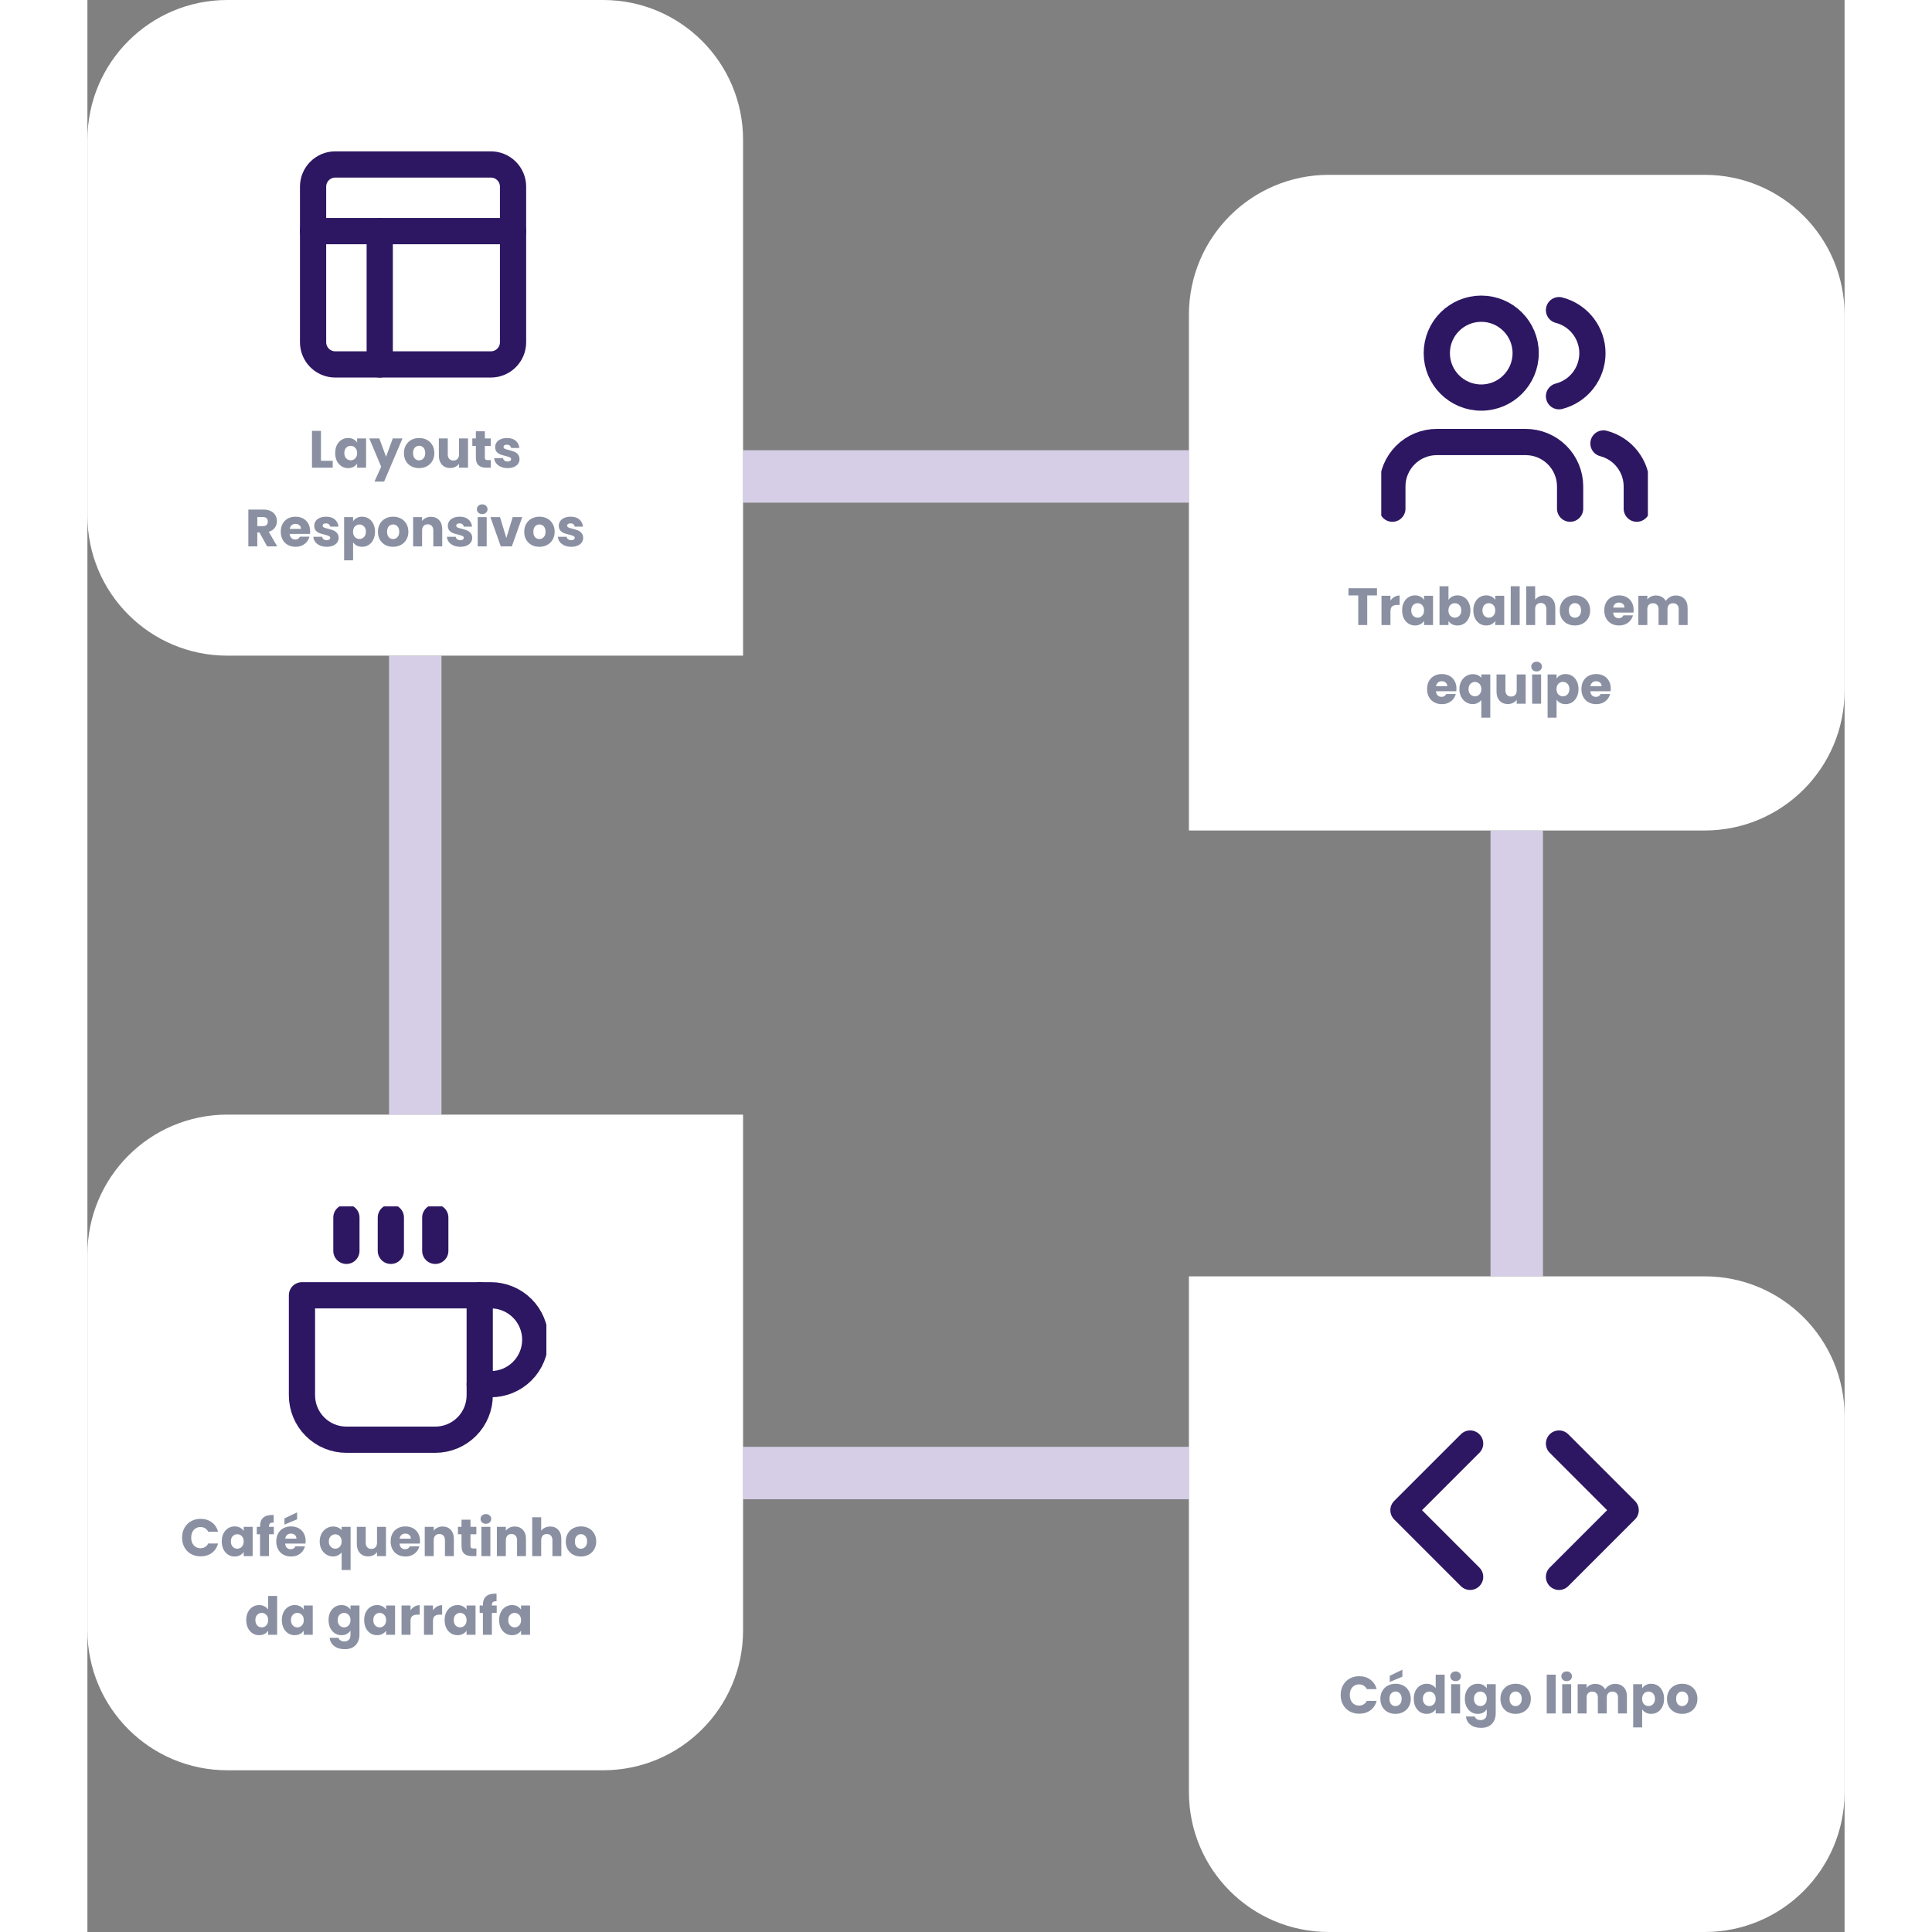 <svg width="600" height="600" viewBox="0 0 402 442" fill="none" xmlns="http://www.w3.org/2000/svg">
<rect x="0" y="0" width="402" height="442" fill="#808080" stroke="none"/>
<rect x="150" y="103" width="102" height="12" fill="#E9E1FF" fill-opacity="0.8"/>
<rect x="150" y="331" width="102" height="12" fill="#E9E1FF" fill-opacity="0.8"/>
<rect x="321" y="292" width="102" height="12" transform="rotate(-90 321 292)" fill="#E9E1FF" fill-opacity="0.8"/>
<rect x="69" y="255" width="105" height="12" transform="rotate(-90 69 255)" fill="#E9E1FF" fill-opacity="0.8"/>
<path d="M0 32C0 14.327 14.327 0 32 0H118C135.673 0 150 14.327 150 32V150H32C14.327 150 0 135.673 0 118V32Z" fill="white"/>
<path d="M92.292 37.625H56.708C53.901 37.625 51.625 39.901 51.625 42.708V78.292C51.625 81.099 53.901 83.375 56.708 83.375H92.292C95.099 83.375 97.375 81.099 97.375 78.292V42.708C97.375 39.901 95.099 37.625 92.292 37.625Z" stroke="#2D1762" stroke-width="6" stroke-linecap="round" stroke-linejoin="round"/>
<path d="M51.625 52.875H97.375" stroke="#2D1762" stroke-width="6" stroke-linecap="round" stroke-linejoin="round"/>
<path d="M66.875 83.375V52.875" stroke="#2D1762" stroke-width="6" stroke-linecap="round" stroke-linejoin="round"/>
<path d="M53.427 105.416H56.115V107H51.375V98.576H53.427V105.416ZM56.686 103.64C56.686 102.952 56.814 102.348 57.07 101.828C57.334 101.308 57.69 100.908 58.138 100.628C58.586 100.348 59.086 100.208 59.638 100.208C60.11 100.208 60.522 100.304 60.874 100.496C61.234 100.688 61.51 100.94 61.702 101.252V100.304H63.754V107H61.702V106.052C61.502 106.364 61.222 106.616 60.862 106.808C60.51 107 60.098 107.096 59.626 107.096C59.082 107.096 58.586 106.956 58.138 106.676C57.69 106.388 57.334 105.984 57.07 105.464C56.814 104.936 56.686 104.328 56.686 103.64ZM61.702 103.652C61.702 103.14 61.558 102.736 61.27 102.44C60.99 102.144 60.646 101.996 60.238 101.996C59.83 101.996 59.482 102.144 59.194 102.44C58.914 102.728 58.774 103.128 58.774 103.64C58.774 104.152 58.914 104.56 59.194 104.864C59.482 105.16 59.83 105.308 60.238 105.308C60.646 105.308 60.99 105.16 61.27 104.864C61.558 104.568 61.702 104.164 61.702 103.652ZM72.078 100.304L67.878 110.18H65.67L67.206 106.772L64.482 100.304H66.774L68.322 104.492L69.858 100.304H72.078ZM75.868 107.096C75.212 107.096 74.62 106.956 74.092 106.676C73.572 106.396 73.16 105.996 72.856 105.476C72.56 104.956 72.412 104.348 72.412 103.652C72.412 102.964 72.564 102.36 72.868 101.84C73.172 101.312 73.588 100.908 74.116 100.628C74.644 100.348 75.236 100.208 75.892 100.208C76.548 100.208 77.14 100.348 77.668 100.628C78.196 100.908 78.612 101.312 78.916 101.84C79.22 102.36 79.372 102.964 79.372 103.652C79.372 104.34 79.216 104.948 78.904 105.476C78.6 105.996 78.18 106.396 77.644 106.676C77.116 106.956 76.524 107.096 75.868 107.096ZM75.868 105.32C76.26 105.32 76.592 105.176 76.864 104.888C77.144 104.6 77.284 104.188 77.284 103.652C77.284 103.116 77.148 102.704 76.876 102.416C76.612 102.128 76.284 101.984 75.892 101.984C75.492 101.984 75.16 102.128 74.896 102.416C74.632 102.696 74.5 103.108 74.5 103.652C74.5 104.188 74.628 104.6 74.884 104.888C75.148 105.176 75.476 105.32 75.868 105.32ZM87.073 100.304V107H85.021V106.088C84.813 106.384 84.529 106.624 84.169 106.808C83.817 106.984 83.425 107.072 82.993 107.072C82.481 107.072 82.029 106.96 81.637 106.736C81.245 106.504 80.941 106.172 80.725 105.74C80.509 105.308 80.401 104.8 80.401 104.216V100.304H82.441V103.94C82.441 104.388 82.557 104.736 82.789 104.984C83.021 105.232 83.333 105.356 83.725 105.356C84.125 105.356 84.441 105.232 84.673 104.984C84.905 104.736 85.021 104.388 85.021 103.94V100.304H87.073ZM92.279 105.26V107H91.235C90.491 107 89.911 106.82 89.495 106.46C89.079 106.092 88.871 105.496 88.871 104.672V102.008H88.055V100.304H88.871V98.672H90.923V100.304H92.267V102.008H90.923V104.696C90.923 104.896 90.971 105.04 91.067 105.128C91.163 105.216 91.323 105.26 91.547 105.26H92.279ZM96.146 107.096C95.562 107.096 95.042 106.996 94.586 106.796C94.13 106.596 93.77 106.324 93.506 105.98C93.242 105.628 93.094 105.236 93.062 104.804H95.09C95.114 105.036 95.222 105.224 95.414 105.368C95.606 105.512 95.842 105.584 96.122 105.584C96.378 105.584 96.574 105.536 96.71 105.44C96.854 105.336 96.926 105.204 96.926 105.044C96.926 104.852 96.826 104.712 96.626 104.624C96.426 104.528 96.102 104.424 95.654 104.312C95.174 104.2 94.774 104.084 94.454 103.964C94.134 103.836 93.858 103.64 93.626 103.376C93.394 103.104 93.278 102.74 93.278 102.284C93.278 101.9 93.382 101.552 93.59 101.24C93.806 100.92 94.118 100.668 94.526 100.484C94.942 100.3 95.434 100.208 96.002 100.208C96.842 100.208 97.502 100.416 97.982 100.832C98.47 101.248 98.75 101.8 98.822 102.488H96.926C96.894 102.256 96.79 102.072 96.614 101.936C96.446 101.8 96.222 101.732 95.942 101.732C95.702 101.732 95.518 101.78 95.39 101.876C95.262 101.964 95.198 102.088 95.198 102.248C95.198 102.44 95.298 102.584 95.498 102.68C95.706 102.776 96.026 102.872 96.458 102.968C96.954 103.096 97.358 103.224 97.67 103.352C97.982 103.472 98.254 103.672 98.486 103.952C98.726 104.224 98.85 104.592 98.858 105.056C98.858 105.448 98.746 105.8 98.522 106.112C98.306 106.416 97.99 106.656 97.574 106.832C97.166 107.008 96.69 107.096 96.146 107.096ZM41.11 125L39.358 121.82H38.866V125H36.814V116.576H40.258C40.922 116.576 41.486 116.692 41.95 116.924C42.422 117.156 42.774 117.476 43.006 117.884C43.238 118.284 43.354 118.732 43.354 119.228C43.354 119.788 43.194 120.288 42.874 120.728C42.562 121.168 42.098 121.48 41.482 121.664L43.426 125H41.11ZM38.866 120.368H40.138C40.514 120.368 40.794 120.276 40.978 120.092C41.17 119.908 41.266 119.648 41.266 119.312C41.266 118.992 41.17 118.74 40.978 118.556C40.794 118.372 40.514 118.28 40.138 118.28H38.866V120.368ZM50.954 121.544C50.954 121.736 50.942 121.936 50.918 122.144H46.274C46.306 122.56 46.438 122.88 46.67 123.104C46.91 123.32 47.202 123.428 47.546 123.428C48.058 123.428 48.414 123.212 48.614 122.78H50.798C50.686 123.22 50.482 123.616 50.186 123.968C49.898 124.32 49.534 124.596 49.094 124.796C48.654 124.996 48.162 125.096 47.618 125.096C46.962 125.096 46.378 124.956 45.866 124.676C45.354 124.396 44.954 123.996 44.666 123.476C44.378 122.956 44.234 122.348 44.234 121.652C44.234 120.956 44.374 120.348 44.654 119.828C44.942 119.308 45.342 118.908 45.854 118.628C46.366 118.348 46.954 118.208 47.618 118.208C48.266 118.208 48.842 118.344 49.346 118.616C49.85 118.888 50.242 119.276 50.522 119.78C50.81 120.284 50.954 120.872 50.954 121.544ZM48.854 121.004C48.854 120.652 48.734 120.372 48.494 120.164C48.254 119.956 47.954 119.852 47.594 119.852C47.25 119.852 46.958 119.952 46.718 120.152C46.486 120.352 46.342 120.636 46.286 121.004H48.854ZM54.761 125.096C54.177 125.096 53.657 124.996 53.201 124.796C52.745 124.596 52.385 124.324 52.121 123.98C51.857 123.628 51.709 123.236 51.677 122.804H53.705C53.729 123.036 53.837 123.224 54.029 123.368C54.221 123.512 54.457 123.584 54.737 123.584C54.993 123.584 55.189 123.536 55.325 123.44C55.469 123.336 55.541 123.204 55.541 123.044C55.541 122.852 55.441 122.712 55.241 122.624C55.041 122.528 54.717 122.424 54.269 122.312C53.789 122.2 53.389 122.084 53.069 121.964C52.749 121.836 52.473 121.64 52.241 121.376C52.009 121.104 51.893 120.74 51.893 120.284C51.893 119.9 51.997 119.552 52.205 119.24C52.421 118.92 52.733 118.668 53.141 118.484C53.557 118.3 54.049 118.208 54.617 118.208C55.457 118.208 56.117 118.416 56.597 118.832C57.085 119.248 57.365 119.8 57.437 120.488H55.541C55.509 120.256 55.405 120.072 55.229 119.936C55.061 119.8 54.837 119.732 54.557 119.732C54.317 119.732 54.133 119.78 54.005 119.876C53.877 119.964 53.813 120.088 53.813 120.248C53.813 120.44 53.913 120.584 54.113 120.68C54.321 120.776 54.641 120.872 55.073 120.968C55.569 121.096 55.973 121.224 56.285 121.352C56.597 121.472 56.869 121.672 57.101 121.952C57.341 122.224 57.465 122.592 57.473 123.056C57.473 123.448 57.361 123.8 57.137 124.112C56.921 124.416 56.605 124.656 56.189 124.832C55.781 125.008 55.305 125.096 54.761 125.096ZM60.78 119.252C60.98 118.94 61.256 118.688 61.608 118.496C61.96 118.304 62.372 118.208 62.844 118.208C63.396 118.208 63.896 118.348 64.344 118.628C64.792 118.908 65.144 119.308 65.4 119.828C65.664 120.348 65.796 120.952 65.796 121.64C65.796 122.328 65.664 122.936 65.4 123.464C65.144 123.984 64.792 124.388 64.344 124.676C63.896 124.956 63.396 125.096 62.844 125.096C62.38 125.096 61.968 125 61.608 124.808C61.256 124.616 60.98 124.368 60.78 124.064V128.192H58.728V118.304H60.78V119.252ZM63.708 121.64C63.708 121.128 63.564 120.728 63.276 120.44C62.996 120.144 62.648 119.996 62.232 119.996C61.824 119.996 61.476 120.144 61.188 120.44C60.908 120.736 60.768 121.14 60.768 121.652C60.768 122.164 60.908 122.568 61.188 122.864C61.476 123.16 61.824 123.308 62.232 123.308C62.64 123.308 62.988 123.16 63.276 122.864C63.564 122.56 63.708 122.152 63.708 121.64ZM69.921 125.096C69.265 125.096 68.673 124.956 68.145 124.676C67.625 124.396 67.213 123.996 66.909 123.476C66.613 122.956 66.465 122.348 66.465 121.652C66.465 120.964 66.617 120.36 66.921 119.84C67.225 119.312 67.641 118.908 68.169 118.628C68.697 118.348 69.289 118.208 69.945 118.208C70.601 118.208 71.193 118.348 71.721 118.628C72.249 118.908 72.665 119.312 72.969 119.84C73.273 120.36 73.425 120.964 73.425 121.652C73.425 122.34 73.269 122.948 72.957 123.476C72.653 123.996 72.233 124.396 71.697 124.676C71.169 124.956 70.577 125.096 69.921 125.096ZM69.921 123.32C70.313 123.32 70.645 123.176 70.917 122.888C71.197 122.6 71.337 122.188 71.337 121.652C71.337 121.116 71.201 120.704 70.929 120.416C70.665 120.128 70.337 119.984 69.945 119.984C69.545 119.984 69.213 120.128 68.949 120.416C68.685 120.696 68.553 121.108 68.553 121.652C68.553 122.188 68.681 122.6 68.937 122.888C69.201 123.176 69.529 123.32 69.921 123.32ZM78.594 118.232C79.377 118.232 80.001 118.488 80.466 119C80.938 119.504 81.174 120.2 81.174 121.088V125H79.133V121.364C79.133 120.916 79.017 120.568 78.785 120.32C78.553 120.072 78.242 119.948 77.85 119.948C77.457 119.948 77.145 120.072 76.913 120.32C76.681 120.568 76.566 120.916 76.566 121.364V125H74.513V118.304H76.566V119.192C76.773 118.896 77.053 118.664 77.406 118.496C77.757 118.32 78.153 118.232 78.594 118.232ZM85.323 125.096C84.74 125.096 84.219 124.996 83.763 124.796C83.308 124.596 82.948 124.324 82.683 123.98C82.419 123.628 82.272 123.236 82.24 122.804H84.267C84.291 123.036 84.4 123.224 84.591 123.368C84.784 123.512 85.019 123.584 85.299 123.584C85.555 123.584 85.751 123.536 85.888 123.44C86.031 123.336 86.103 123.204 86.103 123.044C86.103 122.852 86.004 122.712 85.803 122.624C85.603 122.528 85.279 122.424 84.832 122.312C84.352 122.2 83.951 122.084 83.632 121.964C83.311 121.836 83.035 121.64 82.803 121.376C82.572 121.104 82.456 120.74 82.456 120.284C82.456 119.9 82.559 119.552 82.767 119.24C82.984 118.92 83.296 118.668 83.704 118.484C84.12 118.3 84.612 118.208 85.18 118.208C86.019 118.208 86.68 118.416 87.159 118.832C87.647 119.248 87.927 119.8 87.999 120.488H86.103C86.072 120.256 85.968 120.072 85.791 119.936C85.624 119.8 85.4 119.732 85.12 119.732C84.879 119.732 84.695 119.78 84.567 119.876C84.439 119.964 84.376 120.088 84.376 120.248C84.376 120.44 84.475 120.584 84.675 120.68C84.883 120.776 85.204 120.872 85.635 120.968C86.132 121.096 86.535 121.224 86.847 121.352C87.159 121.472 87.431 121.672 87.663 121.952C87.903 122.224 88.028 122.592 88.035 123.056C88.035 123.448 87.924 123.8 87.7 124.112C87.484 124.416 87.168 124.656 86.751 124.832C86.344 125.008 85.868 125.096 85.323 125.096ZM90.323 117.608C89.963 117.608 89.667 117.504 89.435 117.296C89.211 117.08 89.099 116.816 89.099 116.504C89.099 116.184 89.211 115.92 89.435 115.712C89.667 115.496 89.963 115.388 90.323 115.388C90.675 115.388 90.963 115.496 91.187 115.712C91.419 115.92 91.535 116.184 91.535 116.504C91.535 116.816 91.419 117.08 91.187 117.296C90.963 117.504 90.675 117.608 90.323 117.608ZM91.343 118.304V125H89.291V118.304H91.343ZM95.842 123.08L97.294 118.304H99.478L97.102 125H94.57L92.194 118.304H94.39L95.842 123.08ZM103.39 125.096C102.734 125.096 102.142 124.956 101.614 124.676C101.094 124.396 100.682 123.996 100.378 123.476C100.082 122.956 99.934 122.348 99.934 121.652C99.934 120.964 100.086 120.36 100.39 119.84C100.694 119.312 101.11 118.908 101.638 118.628C102.166 118.348 102.758 118.208 103.414 118.208C104.07 118.208 104.662 118.348 105.19 118.628C105.718 118.908 106.134 119.312 106.438 119.84C106.742 120.36 106.894 120.964 106.894 121.652C106.894 122.34 106.738 122.948 106.426 123.476C106.122 123.996 105.702 124.396 105.166 124.676C104.638 124.956 104.046 125.096 103.39 125.096ZM103.39 123.32C103.782 123.32 104.114 123.176 104.386 122.888C104.666 122.6 104.806 122.188 104.806 121.652C104.806 121.116 104.67 120.704 104.398 120.416C104.134 120.128 103.806 119.984 103.414 119.984C103.014 119.984 102.682 120.128 102.418 120.416C102.154 120.696 102.022 121.108 102.022 121.652C102.022 122.188 102.15 122.6 102.406 122.888C102.67 123.176 102.998 123.32 103.39 123.32ZM110.706 125.096C110.122 125.096 109.602 124.996 109.146 124.796C108.69 124.596 108.33 124.324 108.066 123.98C107.802 123.628 107.654 123.236 107.622 122.804H109.65C109.674 123.036 109.782 123.224 109.974 123.368C110.166 123.512 110.402 123.584 110.682 123.584C110.938 123.584 111.134 123.536 111.27 123.44C111.414 123.336 111.486 123.204 111.486 123.044C111.486 122.852 111.386 122.712 111.186 122.624C110.986 122.528 110.662 122.424 110.214 122.312C109.734 122.2 109.334 122.084 109.014 121.964C108.694 121.836 108.418 121.64 108.186 121.376C107.954 121.104 107.838 120.74 107.838 120.284C107.838 119.9 107.942 119.552 108.15 119.24C108.366 118.92 108.678 118.668 109.086 118.484C109.502 118.3 109.994 118.208 110.562 118.208C111.402 118.208 112.062 118.416 112.542 118.832C113.03 119.248 113.31 119.8 113.382 120.488H111.486C111.454 120.256 111.35 120.072 111.174 119.936C111.006 119.8 110.782 119.732 110.502 119.732C110.262 119.732 110.078 119.78 109.95 119.876C109.822 119.964 109.758 120.088 109.758 120.248C109.758 120.44 109.858 120.584 110.058 120.68C110.266 120.776 110.586 120.872 111.018 120.968C111.514 121.096 111.918 121.224 112.23 121.352C112.542 121.472 112.814 121.672 113.046 121.952C113.286 122.224 113.41 122.592 113.418 123.056C113.418 123.448 113.306 123.8 113.082 124.112C112.866 124.416 112.55 124.656 112.134 124.832C111.726 125.008 111.25 125.096 110.706 125.096Z" fill="#8A90A2"/>
<path d="M0 287C0 269.327 14.327 255 32 255H150V373C150 390.673 135.673 405 118 405H32C14.327 405 0 390.673 0 373V287Z" fill="white"/>
<path d="M21.654 351.776C21.654 350.944 21.834 350.204 22.194 349.556C22.554 348.9 23.054 348.392 23.694 348.032C24.342 347.664 25.074 347.48 25.89 347.48C26.89 347.48 27.746 347.744 28.458 348.272C29.17 348.8 29.646 349.52 29.886 350.432H27.63C27.462 350.08 27.222 349.812 26.91 349.628C26.606 349.444 26.258 349.352 25.866 349.352C25.234 349.352 24.722 349.572 24.33 350.012C23.938 350.452 23.742 351.04 23.742 351.776C23.742 352.512 23.938 353.1 24.33 353.54C24.722 353.98 25.234 354.2 25.866 354.2C26.258 354.2 26.606 354.108 26.91 353.924C27.222 353.74 27.462 353.472 27.63 353.12H29.886C29.646 354.032 29.17 354.752 28.458 355.28C27.746 355.8 26.89 356.06 25.89 356.06C25.074 356.06 24.342 355.88 23.694 355.52C23.054 355.152 22.554 354.644 22.194 353.996C21.834 353.348 21.654 352.608 21.654 351.776ZM30.734 352.64C30.734 351.952 30.862 351.348 31.118 350.828C31.382 350.308 31.738 349.908 32.186 349.628C32.634 349.348 33.134 349.208 33.686 349.208C34.158 349.208 34.57 349.304 34.922 349.496C35.282 349.688 35.558 349.94 35.75 350.252V349.304H37.802V356H35.75V355.052C35.55 355.364 35.27 355.616 34.91 355.808C34.558 356 34.146 356.096 33.674 356.096C33.13 356.096 32.634 355.956 32.186 355.676C31.738 355.388 31.382 354.984 31.118 354.464C30.862 353.936 30.734 353.328 30.734 352.64ZM35.75 352.652C35.75 352.14 35.606 351.736 35.318 351.44C35.038 351.144 34.694 350.996 34.286 350.996C33.878 350.996 33.53 351.144 33.242 351.44C32.962 351.728 32.822 352.128 32.822 352.64C32.822 353.152 32.962 353.56 33.242 353.864C33.53 354.16 33.878 354.308 34.286 354.308C34.694 354.308 35.038 354.16 35.318 353.864C35.606 353.568 35.75 353.164 35.75 352.652ZM42.647 351.008H41.543V356H39.491V351.008H38.747V349.304H39.491V349.112C39.491 348.288 39.727 347.664 40.199 347.24C40.671 346.808 41.363 346.592 42.275 346.592C42.427 346.592 42.539 346.596 42.611 346.604V348.344C42.219 348.32 41.943 348.376 41.783 348.512C41.623 348.648 41.543 348.892 41.543 349.244V349.304H42.647V351.008ZM49.923 352.544C49.923 352.736 49.911 352.936 49.887 353.144H45.243C45.275 353.56 45.407 353.88 45.639 354.104C45.879 354.32 46.171 354.428 46.515 354.428C47.027 354.428 47.383 354.212 47.583 353.78H49.767C49.655 354.22 49.451 354.616 49.155 354.968C48.867 355.32 48.503 355.596 48.063 355.796C47.623 355.996 47.131 356.096 46.587 356.096C45.931 356.096 45.347 355.956 44.835 355.676C44.323 355.396 43.923 354.996 43.635 354.476C43.347 353.956 43.203 353.348 43.203 352.652C43.203 351.956 43.343 351.348 43.623 350.828C43.911 350.308 44.311 349.908 44.823 349.628C45.335 349.348 45.923 349.208 46.587 349.208C47.235 349.208 47.811 349.344 48.315 349.616C48.819 349.888 49.211 350.276 49.491 350.78C49.779 351.284 49.923 351.872 49.923 352.544ZM47.823 352.004C47.823 351.652 47.703 351.372 47.463 351.164C47.223 350.956 46.923 350.852 46.563 350.852C46.219 350.852 45.927 350.952 45.687 351.152C45.455 351.352 45.311 351.636 45.255 352.004H47.823ZM47.967 347.588L45.075 348.8V347.384L47.967 345.992V347.588ZM53.141 352.664C53.141 352 53.277 351.408 53.549 350.888C53.829 350.368 54.201 349.964 54.665 349.676C55.137 349.38 55.649 349.232 56.201 349.232C56.625 349.232 57.005 349.308 57.341 349.46C57.677 349.604 57.949 349.808 58.157 350.072V349.304H60.209V359.192H58.157V355.16C57.925 355.44 57.641 355.664 57.305 355.832C56.977 356 56.601 356.084 56.177 356.084C55.633 356.084 55.129 355.94 54.665 355.652C54.201 355.364 53.829 354.96 53.549 354.44C53.277 353.92 53.141 353.328 53.141 352.664ZM58.157 352.652C58.157 352.292 58.085 351.992 57.941 351.752C57.805 351.504 57.625 351.32 57.401 351.2C57.177 351.072 56.941 351.008 56.693 351.008C56.453 351.008 56.221 351.072 55.997 351.2C55.773 351.32 55.589 351.504 55.445 351.752C55.301 352 55.229 352.304 55.229 352.664C55.229 353.024 55.301 353.328 55.445 353.576C55.589 353.816 55.773 354 55.997 354.128C56.221 354.248 56.453 354.308 56.693 354.308C56.933 354.308 57.165 354.248 57.389 354.128C57.621 354 57.805 353.812 57.941 353.564C58.085 353.316 58.157 353.012 58.157 352.652ZM68.305 349.304V356H66.253V355.088C66.045 355.384 65.761 355.624 65.401 355.808C65.049 355.984 64.657 356.072 64.225 356.072C63.713 356.072 63.261 355.96 62.869 355.736C62.477 355.504 62.173 355.172 61.957 354.74C61.741 354.308 61.633 353.8 61.633 353.216V349.304H63.673V352.94C63.673 353.388 63.789 353.736 64.021 353.984C64.253 354.232 64.565 354.356 64.957 354.356C65.357 354.356 65.673 354.232 65.905 353.984C66.137 353.736 66.253 353.388 66.253 352.94V349.304H68.305ZM76.091 352.544C76.091 352.736 76.079 352.936 76.055 353.144H71.411C71.443 353.56 71.575 353.88 71.807 354.104C72.047 354.32 72.339 354.428 72.683 354.428C73.195 354.428 73.551 354.212 73.751 353.78H75.935C75.823 354.22 75.619 354.616 75.323 354.968C75.035 355.32 74.671 355.596 74.231 355.796C73.791 355.996 73.299 356.096 72.755 356.096C72.099 356.096 71.515 355.956 71.003 355.676C70.491 355.396 70.091 354.996 69.803 354.476C69.515 353.956 69.371 353.348 69.371 352.652C69.371 351.956 69.511 351.348 69.791 350.828C70.079 350.308 70.479 349.908 70.991 349.628C71.503 349.348 72.091 349.208 72.755 349.208C73.403 349.208 73.979 349.344 74.483 349.616C74.987 349.888 75.379 350.276 75.659 350.78C75.947 351.284 76.091 351.872 76.091 352.544ZM73.991 352.004C73.991 351.652 73.871 351.372 73.631 351.164C73.391 350.956 73.091 350.852 72.731 350.852C72.387 350.852 72.095 350.952 71.855 351.152C71.623 351.352 71.479 351.636 71.423 352.004H73.991ZM81.254 349.232C82.038 349.232 82.662 349.488 83.126 350C83.598 350.504 83.834 351.2 83.834 352.088V356H81.794V352.364C81.794 351.916 81.678 351.568 81.446 351.32C81.214 351.072 80.902 350.948 80.51 350.948C80.118 350.948 79.806 351.072 79.574 351.32C79.342 351.568 79.226 351.916 79.226 352.364V356H77.174V349.304H79.226V350.192C79.434 349.896 79.714 349.664 80.066 349.496C80.418 349.32 80.814 349.232 81.254 349.232ZM88.992 354.26V356H87.948C87.204 356 86.624 355.82 86.208 355.46C85.792 355.092 85.584 354.496 85.584 353.672V351.008H84.768V349.304H85.584V347.672H87.636V349.304H88.98V351.008H87.636V353.696C87.636 353.896 87.684 354.04 87.78 354.128C87.876 354.216 88.036 354.26 88.26 354.26H88.992ZM91.167 348.608C90.807 348.608 90.511 348.504 90.279 348.296C90.055 348.08 89.943 347.816 89.943 347.504C89.943 347.184 90.055 346.92 90.279 346.712C90.511 346.496 90.807 346.388 91.167 346.388C91.519 346.388 91.807 346.496 92.031 346.712C92.263 346.92 92.379 347.184 92.379 347.504C92.379 347.816 92.263 348.08 92.031 348.296C91.807 348.504 91.519 348.608 91.167 348.608ZM92.187 349.304V356H90.135V349.304H92.187ZM97.754 349.232C98.538 349.232 99.162 349.488 99.626 350C100.098 350.504 100.334 351.2 100.334 352.088V356H98.294V352.364C98.294 351.916 98.178 351.568 97.946 351.32C97.714 351.072 97.402 350.948 97.01 350.948C96.618 350.948 96.306 351.072 96.074 351.32C95.842 351.568 95.726 351.916 95.726 352.364V356H93.674V349.304H95.726V350.192C95.934 349.896 96.214 349.664 96.566 349.496C96.918 349.32 97.314 349.232 97.754 349.232ZM105.876 349.232C106.644 349.232 107.26 349.488 107.724 350C108.188 350.504 108.42 351.2 108.42 352.088V356H106.38V352.364C106.38 351.916 106.264 351.568 106.032 351.32C105.8 351.072 105.488 350.948 105.096 350.948C104.704 350.948 104.392 351.072 104.16 351.32C103.928 351.568 103.812 351.916 103.812 352.364V356H101.76V347.12H103.812V350.204C104.02 349.908 104.304 349.672 104.664 349.496C105.024 349.32 105.428 349.232 105.876 349.232ZM112.894 356.096C112.238 356.096 111.646 355.956 111.118 355.676C110.598 355.396 110.186 354.996 109.882 354.476C109.586 353.956 109.438 353.348 109.438 352.652C109.438 351.964 109.59 351.36 109.894 350.84C110.198 350.312 110.614 349.908 111.142 349.628C111.67 349.348 112.262 349.208 112.918 349.208C113.574 349.208 114.166 349.348 114.694 349.628C115.222 349.908 115.638 350.312 115.942 350.84C116.246 351.36 116.398 351.964 116.398 352.652C116.398 353.34 116.242 353.948 115.93 354.476C115.626 354.996 115.206 355.396 114.67 355.676C114.142 355.956 113.55 356.096 112.894 356.096ZM112.894 354.32C113.286 354.32 113.618 354.176 113.89 353.888C114.17 353.6 114.31 353.188 114.31 352.652C114.31 352.116 114.174 351.704 113.902 351.416C113.638 351.128 113.31 350.984 112.918 350.984C112.518 350.984 112.186 351.128 111.922 351.416C111.658 351.696 111.526 352.108 111.526 352.652C111.526 353.188 111.654 353.6 111.91 353.888C112.174 354.176 112.502 354.32 112.894 354.32ZM36.336 370.64C36.336 369.952 36.464 369.348 36.72 368.828C36.984 368.308 37.34 367.908 37.788 367.628C38.236 367.348 38.736 367.208 39.288 367.208C39.728 367.208 40.128 367.3 40.488 367.484C40.856 367.668 41.144 367.916 41.352 368.228V365.12H43.404V374H41.352V373.04C41.16 373.36 40.884 373.616 40.524 373.808C40.172 374 39.76 374.096 39.288 374.096C38.736 374.096 38.236 373.956 37.788 373.676C37.34 373.388 36.984 372.984 36.72 372.464C36.464 371.936 36.336 371.328 36.336 370.64ZM41.352 370.652C41.352 370.14 41.208 369.736 40.92 369.44C40.64 369.144 40.296 368.996 39.888 368.996C39.48 368.996 39.132 369.144 38.844 369.44C38.564 369.728 38.424 370.128 38.424 370.64C38.424 371.152 38.564 371.56 38.844 371.864C39.132 372.16 39.48 372.308 39.888 372.308C40.296 372.308 40.64 372.16 40.92 371.864C41.208 371.568 41.352 371.164 41.352 370.652ZM44.48 370.64C44.48 369.952 44.608 369.348 44.864 368.828C45.129 368.308 45.484 367.908 45.932 367.628C46.38 367.348 46.88 367.208 47.432 367.208C47.904 367.208 48.316 367.304 48.669 367.496C49.029 367.688 49.304 367.94 49.496 368.252V367.304H51.548V374H49.496V373.052C49.297 373.364 49.017 373.616 48.657 373.808C48.304 374 47.892 374.096 47.42 374.096C46.877 374.096 46.38 373.956 45.932 373.676C45.484 373.388 45.129 372.984 44.864 372.464C44.608 371.936 44.48 371.328 44.48 370.64ZM49.496 370.652C49.496 370.14 49.352 369.736 49.065 369.44C48.785 369.144 48.441 368.996 48.032 368.996C47.624 368.996 47.276 369.144 46.989 369.44C46.709 369.728 46.569 370.128 46.569 370.64C46.569 371.152 46.709 371.56 46.989 371.864C47.276 372.16 47.624 372.308 48.032 372.308C48.441 372.308 48.785 372.16 49.065 371.864C49.352 371.568 49.496 371.164 49.496 370.652ZM58.12 367.208C58.592 367.208 59.004 367.304 59.356 367.496C59.716 367.688 59.992 367.94 60.184 368.252V367.304H62.236V373.988C62.236 374.604 62.112 375.16 61.864 375.656C61.624 376.16 61.252 376.56 60.748 376.856C60.252 377.152 59.632 377.3 58.888 377.3C57.896 377.3 57.092 377.064 56.476 376.592C55.86 376.128 55.508 375.496 55.42 374.696H57.448C57.512 374.952 57.664 375.152 57.904 375.296C58.144 375.448 58.44 375.524 58.792 375.524C59.216 375.524 59.552 375.4 59.8 375.152C60.056 374.912 60.184 374.524 60.184 373.988V373.04C59.984 373.352 59.708 373.608 59.356 373.808C59.004 374 58.592 374.096 58.12 374.096C57.568 374.096 57.068 373.956 56.62 373.676C56.172 373.388 55.816 372.984 55.552 372.464C55.296 371.936 55.168 371.328 55.168 370.64C55.168 369.952 55.296 369.348 55.552 368.828C55.816 368.308 56.172 367.908 56.62 367.628C57.068 367.348 57.568 367.208 58.12 367.208ZM60.184 370.652C60.184 370.14 60.04 369.736 59.752 369.44C59.472 369.144 59.128 368.996 58.72 368.996C58.312 368.996 57.964 369.144 57.676 369.44C57.396 369.728 57.256 370.128 57.256 370.64C57.256 371.152 57.396 371.56 57.676 371.864C57.964 372.16 58.312 372.308 58.72 372.308C59.128 372.308 59.472 372.16 59.752 371.864C60.04 371.568 60.184 371.164 60.184 370.652ZM63.313 370.64C63.313 369.952 63.441 369.348 63.697 368.828C63.961 368.308 64.317 367.908 64.765 367.628C65.213 367.348 65.713 367.208 66.265 367.208C66.737 367.208 67.149 367.304 67.501 367.496C67.861 367.688 68.137 367.94 68.329 368.252V367.304H70.381V374H68.329V373.052C68.129 373.364 67.849 373.616 67.489 373.808C67.137 374 66.725 374.096 66.253 374.096C65.709 374.096 65.213 373.956 64.765 373.676C64.317 373.388 63.961 372.984 63.697 372.464C63.441 371.936 63.313 371.328 63.313 370.64ZM68.329 370.652C68.329 370.14 68.185 369.736 67.897 369.44C67.617 369.144 67.273 368.996 66.865 368.996C66.457 368.996 66.109 369.144 65.821 369.44C65.541 369.728 65.401 370.128 65.401 370.64C65.401 371.152 65.541 371.56 65.821 371.864C66.109 372.16 66.457 372.308 66.865 372.308C67.273 372.308 67.617 372.16 67.897 371.864C68.185 371.568 68.329 371.164 68.329 370.652ZM73.917 368.42C74.157 368.052 74.457 367.764 74.817 367.556C75.177 367.34 75.577 367.232 76.017 367.232V369.404H75.453C74.941 369.404 74.557 369.516 74.301 369.74C74.045 369.956 73.917 370.34 73.917 370.892V374H71.865V367.304H73.917V368.42ZM79.05 368.42C79.29 368.052 79.59 367.764 79.95 367.556C80.31 367.34 80.71 367.232 81.15 367.232V369.404H80.586C80.074 369.404 79.69 369.516 79.434 369.74C79.178 369.956 79.05 370.34 79.05 370.892V374H76.998V367.304H79.05V368.42ZM81.723 370.64C81.723 369.952 81.851 369.348 82.107 368.828C82.371 368.308 82.727 367.908 83.175 367.628C83.623 367.348 84.123 367.208 84.675 367.208C85.147 367.208 85.559 367.304 85.911 367.496C86.271 367.688 86.547 367.94 86.739 368.252V367.304H88.791V374H86.739V373.052C86.539 373.364 86.259 373.616 85.899 373.808C85.547 374 85.135 374.096 84.663 374.096C84.119 374.096 83.623 373.956 83.175 373.676C82.727 373.388 82.371 372.984 82.107 372.464C81.851 371.936 81.723 371.328 81.723 370.64ZM86.739 370.652C86.739 370.14 86.595 369.736 86.307 369.44C86.027 369.144 85.683 368.996 85.275 368.996C84.867 368.996 84.519 369.144 84.231 369.44C83.951 369.728 83.811 370.128 83.811 370.64C83.811 371.152 83.951 371.56 84.231 371.864C84.519 372.16 84.867 372.308 85.275 372.308C85.683 372.308 86.027 372.16 86.307 371.864C86.595 371.568 86.739 371.164 86.739 370.652ZM93.635 369.008H92.531V374H90.479V369.008H89.735V367.304H90.479V367.112C90.479 366.288 90.715 365.664 91.187 365.24C91.659 364.808 92.351 364.592 93.263 364.592C93.415 364.592 93.527 364.596 93.599 364.604V366.344C93.207 366.32 92.931 366.376 92.771 366.512C92.611 366.648 92.531 366.892 92.531 367.244V367.304H93.635V369.008ZM94.192 370.64C94.192 369.952 94.32 369.348 94.576 368.828C94.84 368.308 95.195 367.908 95.644 367.628C96.091 367.348 96.591 367.208 97.144 367.208C97.615 367.208 98.028 367.304 98.379 367.496C98.74 367.688 99.016 367.94 99.207 368.252V367.304H101.259V374H99.207V373.052C99.007 373.364 98.728 373.616 98.368 373.808C98.016 374 97.603 374.096 97.132 374.096C96.588 374.096 96.091 373.956 95.644 373.676C95.195 373.388 94.84 372.984 94.576 372.464C94.32 371.936 94.192 371.328 94.192 370.64ZM99.207 370.652C99.207 370.14 99.064 369.736 98.775 369.44C98.496 369.144 98.151 368.996 97.743 368.996C97.335 368.996 96.987 369.144 96.7 369.44C96.419 369.728 96.279 370.128 96.279 370.64C96.279 371.152 96.419 371.56 96.7 371.864C96.987 372.16 97.335 372.308 97.743 372.308C98.151 372.308 98.496 372.16 98.775 371.864C99.064 371.568 99.207 371.164 99.207 370.652Z" fill="#8A90A2"/>
<g clip-path="url(#clip0_265_22)">
<path d="M89.75 296.333H92.292C94.988 296.333 97.574 297.405 99.481 299.311C101.387 301.218 102.458 303.804 102.458 306.5C102.458 309.196 101.387 311.782 99.481 313.689C97.574 315.596 94.988 316.667 92.292 316.667H89.75" stroke="#2D1762" stroke-width="6" stroke-linecap="round" stroke-linejoin="round"/>
<path d="M49.083 296.333H89.75V319.208C89.75 321.905 88.679 324.491 86.772 326.397C84.866 328.304 82.28 329.375 79.583 329.375H59.25C56.554 329.375 53.968 328.304 52.061 326.397C50.154 324.491 49.083 321.905 49.083 319.208V296.333Z" stroke="#2D1762" stroke-width="6" stroke-linecap="round" stroke-linejoin="round"/>
<path d="M59.25 278.542V286.167" stroke="#2D1762" stroke-width="6" stroke-linecap="round" stroke-linejoin="round"/>
<path d="M69.417 278.542V286.167" stroke="#2D1762" stroke-width="6" stroke-linecap="round" stroke-linejoin="round"/>
<path d="M79.583 278.542V286.167" stroke="#2D1762" stroke-width="6" stroke-linecap="round" stroke-linejoin="round"/>
</g>
<path d="M252 72C252 54.327 266.327 40 284 40H370C387.673 40 402 54.327 402 72V158C402 175.673 387.673 190 370 190H252V72Z" fill="white"/>
<path d="M295.023 134.576V136.22H292.791V143H290.739V136.22H288.507V134.576H295.023ZM298.105 137.42C298.345 137.052 298.645 136.764 299.005 136.556C299.365 136.34 299.765 136.232 300.205 136.232V138.404H299.641C299.129 138.404 298.745 138.516 298.489 138.74C298.233 138.956 298.105 139.34 298.105 139.892V143H296.053V136.304H298.105V137.42ZM300.777 139.64C300.777 138.952 300.905 138.348 301.161 137.828C301.425 137.308 301.781 136.908 302.229 136.628C302.677 136.348 303.177 136.208 303.729 136.208C304.201 136.208 304.613 136.304 304.965 136.496C305.325 136.688 305.601 136.94 305.793 137.252V136.304H307.845V143H305.793V142.052C305.593 142.364 305.313 142.616 304.953 142.808C304.601 143 304.189 143.096 303.717 143.096C303.173 143.096 302.677 142.956 302.229 142.676C301.781 142.388 301.425 141.984 301.161 141.464C300.905 140.936 300.777 140.328 300.777 139.64ZM305.793 139.652C305.793 139.14 305.649 138.736 305.361 138.44C305.081 138.144 304.737 137.996 304.329 137.996C303.921 137.996 303.573 138.144 303.285 138.44C303.005 138.728 302.865 139.128 302.865 139.64C302.865 140.152 303.005 140.56 303.285 140.864C303.573 141.16 303.921 141.308 304.329 141.308C304.737 141.308 305.081 141.16 305.361 140.864C305.649 140.568 305.793 140.164 305.793 139.652ZM311.382 137.252C311.574 136.94 311.85 136.688 312.21 136.496C312.57 136.304 312.982 136.208 313.446 136.208C313.998 136.208 314.498 136.348 314.946 136.628C315.394 136.908 315.746 137.308 316.002 137.828C316.266 138.348 316.398 138.952 316.398 139.64C316.398 140.328 316.266 140.936 316.002 141.464C315.746 141.984 315.394 142.388 314.946 142.676C314.498 142.956 313.998 143.096 313.446 143.096C312.974 143.096 312.562 143.004 312.21 142.82C311.858 142.628 311.582 142.376 311.382 142.064V143H309.33V134.12H311.382V137.252ZM314.31 139.64C314.31 139.128 314.166 138.728 313.878 138.44C313.598 138.144 313.25 137.996 312.834 137.996C312.426 137.996 312.078 138.144 311.79 138.44C311.51 138.736 311.37 139.14 311.37 139.652C311.37 140.164 311.51 140.568 311.79 140.864C312.078 141.16 312.426 141.308 312.834 141.308C313.242 141.308 313.59 141.16 313.878 140.864C314.166 140.56 314.31 140.152 314.31 139.64ZM317.066 139.64C317.066 138.952 317.194 138.348 317.45 137.828C317.714 137.308 318.07 136.908 318.518 136.628C318.966 136.348 319.466 136.208 320.018 136.208C320.49 136.208 320.902 136.304 321.254 136.496C321.614 136.688 321.89 136.94 322.082 137.252V136.304H324.134V143H322.082V142.052C321.882 142.364 321.602 142.616 321.242 142.808C320.89 143 320.478 143.096 320.006 143.096C319.462 143.096 318.966 142.956 318.518 142.676C318.07 142.388 317.714 141.984 317.45 141.464C317.194 140.936 317.066 140.328 317.066 139.64ZM322.082 139.652C322.082 139.14 321.938 138.736 321.65 138.44C321.37 138.144 321.026 137.996 320.618 137.996C320.21 137.996 319.862 138.144 319.574 138.44C319.294 138.728 319.154 139.128 319.154 139.64C319.154 140.152 319.294 140.56 319.574 140.864C319.862 141.16 320.21 141.308 320.618 141.308C321.026 141.308 321.37 141.16 321.65 140.864C321.938 140.568 322.082 140.164 322.082 139.652ZM327.671 134.12V143H325.619V134.12H327.671ZM333.274 136.232C334.042 136.232 334.658 136.488 335.122 137C335.586 137.504 335.818 138.2 335.818 139.088V143H333.778V139.364C333.778 138.916 333.662 138.568 333.43 138.32C333.198 138.072 332.886 137.948 332.494 137.948C332.102 137.948 331.79 138.072 331.558 138.32C331.326 138.568 331.21 138.916 331.21 139.364V143H329.158V134.12H331.21V137.204C331.418 136.908 331.702 136.672 332.062 136.496C332.422 136.32 332.826 136.232 333.274 136.232ZM340.292 143.096C339.636 143.096 339.044 142.956 338.516 142.676C337.996 142.396 337.584 141.996 337.28 141.476C336.984 140.956 336.836 140.348 336.836 139.652C336.836 138.964 336.988 138.36 337.292 137.84C337.596 137.312 338.012 136.908 338.54 136.628C339.068 136.348 339.66 136.208 340.316 136.208C340.972 136.208 341.564 136.348 342.092 136.628C342.62 136.908 343.036 137.312 343.34 137.84C343.644 138.36 343.796 138.964 343.796 139.652C343.796 140.34 343.64 140.948 343.328 141.476C343.024 141.996 342.604 142.396 342.068 142.676C341.54 142.956 340.948 143.096 340.292 143.096ZM340.292 141.32C340.684 141.32 341.016 141.176 341.288 140.888C341.568 140.6 341.708 140.188 341.708 139.652C341.708 139.116 341.572 138.704 341.3 138.416C341.036 138.128 340.708 137.984 340.316 137.984C339.916 137.984 339.584 138.128 339.32 138.416C339.056 138.696 338.924 139.108 338.924 139.652C338.924 140.188 339.052 140.6 339.308 140.888C339.572 141.176 339.9 141.32 340.292 141.32ZM353.74 139.544C353.74 139.736 353.728 139.936 353.704 140.144H349.06C349.092 140.56 349.224 140.88 349.456 141.104C349.696 141.32 349.988 141.428 350.332 141.428C350.844 141.428 351.2 141.212 351.4 140.78H353.584C353.472 141.22 353.268 141.616 352.972 141.968C352.684 142.32 352.32 142.596 351.88 142.796C351.44 142.996 350.948 143.096 350.404 143.096C349.748 143.096 349.164 142.956 348.652 142.676C348.14 142.396 347.74 141.996 347.452 141.476C347.164 140.956 347.02 140.348 347.02 139.652C347.02 138.956 347.16 138.348 347.44 137.828C347.728 137.308 348.128 136.908 348.64 136.628C349.152 136.348 349.74 136.208 350.404 136.208C351.052 136.208 351.628 136.344 352.132 136.616C352.636 136.888 353.028 137.276 353.308 137.78C353.596 138.284 353.74 138.872 353.74 139.544ZM351.64 139.004C351.64 138.652 351.52 138.372 351.28 138.164C351.04 137.956 350.74 137.852 350.38 137.852C350.036 137.852 349.744 137.952 349.504 138.152C349.272 138.352 349.128 138.636 349.072 139.004H351.64ZM363.366 136.232C364.198 136.232 364.858 136.484 365.346 136.988C365.842 137.492 366.09 138.192 366.09 139.088V143H364.05V139.364C364.05 138.932 363.934 138.6 363.702 138.368C363.478 138.128 363.166 138.008 362.766 138.008C362.366 138.008 362.05 138.128 361.818 138.368C361.594 138.6 361.482 138.932 361.482 139.364V143H359.442V139.364C359.442 138.932 359.326 138.6 359.094 138.368C358.87 138.128 358.558 138.008 358.158 138.008C357.758 138.008 357.442 138.128 357.21 138.368C356.986 138.6 356.874 138.932 356.874 139.364V143H354.822V136.304H356.874V137.144C357.082 136.864 357.354 136.644 357.69 136.484C358.026 136.316 358.406 136.232 358.83 136.232C359.334 136.232 359.782 136.34 360.174 136.556C360.574 136.772 360.886 137.08 361.11 137.48C361.342 137.112 361.658 136.812 362.058 136.58C362.458 136.348 362.894 136.232 363.366 136.232ZM313.204 157.544C313.204 157.736 313.192 157.936 313.168 158.144H308.524C308.556 158.56 308.688 158.88 308.92 159.104C309.16 159.32 309.452 159.428 309.796 159.428C310.308 159.428 310.664 159.212 310.864 158.78H313.048C312.936 159.22 312.732 159.616 312.436 159.968C312.148 160.32 311.784 160.596 311.344 160.796C310.904 160.996 310.412 161.096 309.868 161.096C309.212 161.096 308.628 160.956 308.116 160.676C307.604 160.396 307.204 159.996 306.916 159.476C306.628 158.956 306.484 158.348 306.484 157.652C306.484 156.956 306.624 156.348 306.904 155.828C307.192 155.308 307.592 154.908 308.104 154.628C308.616 154.348 309.204 154.208 309.868 154.208C310.516 154.208 311.092 154.344 311.596 154.616C312.1 154.888 312.492 155.276 312.772 155.78C313.06 156.284 313.204 156.872 313.204 157.544ZM311.104 157.004C311.104 156.652 310.984 156.372 310.744 156.164C310.504 155.956 310.204 155.852 309.844 155.852C309.5 155.852 309.208 155.952 308.968 156.152C308.736 156.352 308.592 156.636 308.536 157.004H311.104ZM313.879 157.664C313.879 157 314.015 156.408 314.287 155.888C314.567 155.368 314.939 154.964 315.403 154.676C315.875 154.38 316.387 154.232 316.939 154.232C317.363 154.232 317.743 154.308 318.079 154.46C318.415 154.604 318.687 154.808 318.895 155.072V154.304H320.947V164.192H318.895V160.16C318.663 160.44 318.379 160.664 318.043 160.832C317.715 161 317.339 161.084 316.915 161.084C316.371 161.084 315.867 160.94 315.403 160.652C314.939 160.364 314.567 159.96 314.287 159.44C314.015 158.92 313.879 158.328 313.879 157.664ZM318.895 157.652C318.895 157.292 318.823 156.992 318.679 156.752C318.543 156.504 318.363 156.32 318.139 156.2C317.915 156.072 317.679 156.008 317.431 156.008C317.191 156.008 316.959 156.072 316.735 156.2C316.511 156.32 316.327 156.504 316.183 156.752C316.039 157 315.967 157.304 315.967 157.664C315.967 158.024 316.039 158.328 316.183 158.576C316.327 158.816 316.511 159 316.735 159.128C316.959 159.248 317.191 159.308 317.431 159.308C317.671 159.308 317.903 159.248 318.127 159.128C318.359 159 318.543 158.812 318.679 158.564C318.823 158.316 318.895 158.012 318.895 157.652ZM329.044 154.304V161H326.992V160.088C326.784 160.384 326.5 160.624 326.14 160.808C325.788 160.984 325.396 161.072 324.964 161.072C324.452 161.072 324 160.96 323.608 160.736C323.216 160.504 322.912 160.172 322.696 159.74C322.48 159.308 322.372 158.8 322.372 158.216V154.304H324.412V157.94C324.412 158.388 324.528 158.736 324.76 158.984C324.992 159.232 325.304 159.356 325.696 159.356C326.096 159.356 326.412 159.232 326.644 158.984C326.876 158.736 326.992 158.388 326.992 157.94V154.304H329.044ZM331.549 153.608C331.189 153.608 330.893 153.504 330.661 153.296C330.437 153.08 330.325 152.816 330.325 152.504C330.325 152.184 330.437 151.92 330.661 151.712C330.893 151.496 331.189 151.388 331.549 151.388C331.901 151.388 332.189 151.496 332.413 151.712C332.645 151.92 332.761 152.184 332.761 152.504C332.761 152.816 332.645 153.08 332.413 153.296C332.189 153.504 331.901 153.608 331.549 153.608ZM332.569 154.304V161H330.517V154.304H332.569ZM336.109 155.252C336.309 154.94 336.585 154.688 336.937 154.496C337.289 154.304 337.701 154.208 338.173 154.208C338.725 154.208 339.225 154.348 339.673 154.628C340.121 154.908 340.473 155.308 340.729 155.828C340.993 156.348 341.125 156.952 341.125 157.64C341.125 158.328 340.993 158.936 340.729 159.464C340.473 159.984 340.121 160.388 339.673 160.676C339.225 160.956 338.725 161.096 338.173 161.096C337.709 161.096 337.297 161 336.937 160.808C336.585 160.616 336.309 160.368 336.109 160.064V164.192H334.057V154.304H336.109V155.252ZM339.037 157.64C339.037 157.128 338.893 156.728 338.605 156.44C338.325 156.144 337.977 155.996 337.561 155.996C337.153 155.996 336.805 156.144 336.517 156.44C336.237 156.736 336.097 157.14 336.097 157.652C336.097 158.164 336.237 158.568 336.517 158.864C336.805 159.16 337.153 159.308 337.561 159.308C337.969 159.308 338.317 159.16 338.605 158.864C338.893 158.56 339.037 158.152 339.037 157.64ZM348.513 157.544C348.513 157.736 348.501 157.936 348.477 158.144H343.833C343.865 158.56 343.997 158.88 344.229 159.104C344.469 159.32 344.761 159.428 345.105 159.428C345.617 159.428 345.973 159.212 346.173 158.78H348.357C348.245 159.22 348.041 159.616 347.745 159.968C347.457 160.32 347.093 160.596 346.653 160.796C346.213 160.996 345.721 161.096 345.177 161.096C344.521 161.096 343.937 160.956 343.425 160.676C342.913 160.396 342.513 159.996 342.225 159.476C341.937 158.956 341.793 158.348 341.793 157.652C341.793 156.956 341.933 156.348 342.213 155.828C342.501 155.308 342.901 154.908 343.413 154.628C343.925 154.348 344.513 154.208 345.177 154.208C345.825 154.208 346.401 154.344 346.905 154.616C347.409 154.888 347.801 155.276 348.081 155.78C348.369 156.284 348.513 156.872 348.513 157.544ZM346.413 157.004C346.413 156.652 346.293 156.372 346.053 156.164C345.813 155.956 345.513 155.852 345.153 155.852C344.809 155.852 344.517 155.952 344.277 156.152C344.045 156.352 343.901 156.636 343.845 157.004H346.413Z" fill="#8A90A2"/>
<g clip-path="url(#clip1_265_22)">
<path d="M339.208 116.375V111.292C339.208 108.595 338.137 106.009 336.231 104.103C334.324 102.196 331.738 101.125 329.042 101.125H308.708C306.012 101.125 303.426 102.196 301.519 104.103C299.613 106.009 298.542 108.595 298.542 111.292V116.375" stroke="#2D1762" stroke-width="6" stroke-linecap="round" stroke-linejoin="round"/>
<path d="M318.875 90.958C324.49 90.958 329.042 86.407 329.042 80.792C329.042 75.177 324.49 70.625 318.875 70.625C313.26 70.625 308.708 75.177 308.708 80.792C308.708 86.407 313.26 90.958 318.875 90.958Z" stroke="#2D1762" stroke-width="6" stroke-linecap="round" stroke-linejoin="round"/>
<path d="M354.458 116.375V111.292C354.457 109.039 353.707 106.851 352.327 105.07C350.947 103.29 349.014 102.019 346.833 101.455" stroke="#2D1762" stroke-width="6" stroke-linecap="round" stroke-linejoin="round"/>
<path d="M336.667 70.955C338.854 71.515 340.792 72.787 342.176 74.57C343.56 76.354 344.312 78.547 344.312 80.804C344.312 83.062 343.56 85.255 342.176 87.038C340.792 88.822 338.854 90.093 336.667 90.653" stroke="#2D1762" stroke-width="6" stroke-linecap="round" stroke-linejoin="round"/>
</g>
<path d="M252 292H370C387.673 292 402 306.327 402 324V410C402 427.673 387.673 442 370 442H284C266.327 442 252 427.673 252 410V292Z" fill="white"/>
<path d="M286.716 387.776C286.716 386.944 286.896 386.204 287.256 385.556C287.616 384.9 288.116 384.392 288.756 384.032C289.404 383.664 290.136 383.48 290.952 383.48C291.952 383.48 292.808 383.744 293.52 384.272C294.232 384.8 294.708 385.52 294.948 386.432H292.692C292.524 386.08 292.284 385.812 291.972 385.628C291.668 385.444 291.32 385.352 290.928 385.352C290.296 385.352 289.784 385.572 289.392 386.012C289 386.452 288.804 387.04 288.804 387.776C288.804 388.512 289 389.1 289.392 389.54C289.784 389.98 290.296 390.2 290.928 390.2C291.32 390.2 291.668 390.108 291.972 389.924C292.284 389.74 292.524 389.472 292.692 389.12H294.948C294.708 390.032 294.232 390.752 293.52 391.28C292.808 391.8 291.952 392.06 290.952 392.06C290.136 392.06 289.404 391.88 288.756 391.52C288.116 391.152 287.616 390.644 287.256 389.996C286.896 389.348 286.716 388.608 286.716 387.776ZM299.253 392.096C298.597 392.096 298.005 391.956 297.477 391.676C296.957 391.396 296.545 390.996 296.241 390.476C295.945 389.956 295.797 389.348 295.797 388.652C295.797 387.964 295.949 387.36 296.253 386.84C296.557 386.312 296.973 385.908 297.501 385.628C298.029 385.348 298.621 385.208 299.277 385.208C299.933 385.208 300.525 385.348 301.053 385.628C301.581 385.908 301.997 386.312 302.301 386.84C302.605 387.36 302.757 387.964 302.757 388.652C302.757 389.34 302.601 389.948 302.289 390.476C301.985 390.996 301.565 391.396 301.029 391.676C300.501 391.956 299.909 392.096 299.253 392.096ZM299.253 390.32C299.645 390.32 299.977 390.176 300.249 389.888C300.529 389.6 300.669 389.188 300.669 388.652C300.669 388.116 300.533 387.704 300.261 387.416C299.997 387.128 299.669 386.984 299.277 386.984C298.877 386.984 298.545 387.128 298.281 387.416C298.017 387.696 297.885 388.108 297.885 388.652C297.885 389.188 298.013 389.6 298.269 389.888C298.533 390.176 298.861 390.32 299.253 390.32ZM300.837 383.588L297.945 384.8V383.384L300.837 381.992V383.588ZM303.438 388.64C303.438 387.952 303.566 387.348 303.822 386.828C304.086 386.308 304.442 385.908 304.89 385.628C305.338 385.348 305.838 385.208 306.39 385.208C306.83 385.208 307.23 385.3 307.59 385.484C307.958 385.668 308.246 385.916 308.454 386.228V383.12H310.506V392H308.454V391.04C308.262 391.36 307.986 391.616 307.626 391.808C307.274 392 306.862 392.096 306.39 392.096C305.838 392.096 305.338 391.956 304.89 391.676C304.442 391.388 304.086 390.984 303.822 390.464C303.566 389.936 303.438 389.328 303.438 388.64ZM308.454 388.652C308.454 388.14 308.31 387.736 308.022 387.44C307.742 387.144 307.398 386.996 306.99 386.996C306.582 386.996 306.234 387.144 305.946 387.44C305.666 387.728 305.526 388.128 305.526 388.64C305.526 389.152 305.666 389.56 305.946 389.864C306.234 390.16 306.582 390.308 306.99 390.308C307.398 390.308 307.742 390.16 308.022 389.864C308.31 389.568 308.454 389.164 308.454 388.652ZM313.022 384.608C312.662 384.608 312.366 384.504 312.134 384.296C311.91 384.08 311.798 383.816 311.798 383.504C311.798 383.184 311.91 382.92 312.134 382.712C312.366 382.496 312.662 382.388 313.022 382.388C313.374 382.388 313.662 382.496 313.886 382.712C314.118 382.92 314.234 383.184 314.234 383.504C314.234 383.816 314.118 384.08 313.886 384.296C313.662 384.504 313.374 384.608 313.022 384.608ZM314.042 385.304V392H311.99V385.304H314.042ZM318.073 385.208C318.545 385.208 318.957 385.304 319.309 385.496C319.669 385.688 319.945 385.94 320.137 386.252V385.304H322.189V391.988C322.189 392.604 322.065 393.16 321.817 393.656C321.577 394.16 321.205 394.56 320.701 394.856C320.205 395.152 319.585 395.3 318.841 395.3C317.849 395.3 317.045 395.064 316.429 394.592C315.813 394.128 315.461 393.496 315.373 392.696H317.401C317.465 392.952 317.617 393.152 317.857 393.296C318.097 393.448 318.393 393.524 318.745 393.524C319.169 393.524 319.505 393.4 319.753 393.152C320.009 392.912 320.137 392.524 320.137 391.988V391.04C319.937 391.352 319.661 391.608 319.309 391.808C318.957 392 318.545 392.096 318.073 392.096C317.521 392.096 317.021 391.956 316.573 391.676C316.125 391.388 315.769 390.984 315.505 390.464C315.249 389.936 315.121 389.328 315.121 388.64C315.121 387.952 315.249 387.348 315.505 386.828C315.769 386.308 316.125 385.908 316.573 385.628C317.021 385.348 317.521 385.208 318.073 385.208ZM320.137 388.652C320.137 388.14 319.993 387.736 319.705 387.44C319.425 387.144 319.081 386.996 318.673 386.996C318.265 386.996 317.917 387.144 317.629 387.44C317.349 387.728 317.209 388.128 317.209 388.64C317.209 389.152 317.349 389.56 317.629 389.864C317.917 390.16 318.265 390.308 318.673 390.308C319.081 390.308 319.425 390.16 319.705 389.864C319.993 389.568 320.137 389.164 320.137 388.652ZM326.722 392.096C326.066 392.096 325.474 391.956 324.946 391.676C324.426 391.396 324.014 390.996 323.71 390.476C323.414 389.956 323.266 389.348 323.266 388.652C323.266 387.964 323.418 387.36 323.722 386.84C324.026 386.312 324.442 385.908 324.97 385.628C325.498 385.348 326.09 385.208 326.746 385.208C327.402 385.208 327.994 385.348 328.522 385.628C329.05 385.908 329.466 386.312 329.77 386.84C330.074 387.36 330.226 387.964 330.226 388.652C330.226 389.34 330.07 389.948 329.758 390.476C329.454 390.996 329.034 391.396 328.498 391.676C327.97 391.956 327.378 392.096 326.722 392.096ZM326.722 390.32C327.114 390.32 327.446 390.176 327.718 389.888C327.998 389.6 328.138 389.188 328.138 388.652C328.138 388.116 328.002 387.704 327.73 387.416C327.466 387.128 327.138 386.984 326.746 386.984C326.346 386.984 326.014 387.128 325.75 387.416C325.486 387.696 325.354 388.108 325.354 388.652C325.354 389.188 325.482 389.6 325.738 389.888C326.002 390.176 326.33 390.32 326.722 390.32ZM335.909 383.12V392H333.857V383.12H335.909ZM338.428 384.608C338.068 384.608 337.772 384.504 337.54 384.296C337.316 384.08 337.204 383.816 337.204 383.504C337.204 383.184 337.316 382.92 337.54 382.712C337.772 382.496 338.068 382.388 338.428 382.388C338.78 382.388 339.068 382.496 339.292 382.712C339.524 382.92 339.64 383.184 339.64 383.504C339.64 383.816 339.524 384.08 339.292 384.296C339.068 384.504 338.78 384.608 338.428 384.608ZM339.448 385.304V392H337.396V385.304H339.448ZM349.479 385.232C350.311 385.232 350.971 385.484 351.459 385.988C351.955 386.492 352.203 387.192 352.203 388.088V392H350.163V388.364C350.163 387.932 350.047 387.6 349.815 387.368C349.591 387.128 349.279 387.008 348.879 387.008C348.479 387.008 348.163 387.128 347.931 387.368C347.707 387.6 347.595 387.932 347.595 388.364V392H345.555V388.364C345.555 387.932 345.439 387.6 345.207 387.368C344.983 387.128 344.671 387.008 344.271 387.008C343.871 387.008 343.555 387.128 343.323 387.368C343.099 387.6 342.987 387.932 342.987 388.364V392H340.935V385.304H342.987V386.144C343.195 385.864 343.467 385.644 343.803 385.484C344.139 385.316 344.519 385.232 344.943 385.232C345.447 385.232 345.895 385.34 346.287 385.556C346.687 385.772 346.999 386.08 347.223 386.48C347.455 386.112 347.771 385.812 348.171 385.58C348.571 385.348 349.007 385.232 349.479 385.232ZM355.691 386.252C355.891 385.94 356.167 385.688 356.519 385.496C356.871 385.304 357.283 385.208 357.755 385.208C358.307 385.208 358.807 385.348 359.255 385.628C359.703 385.908 360.055 386.308 360.311 386.828C360.575 387.348 360.707 387.952 360.707 388.64C360.707 389.328 360.575 389.936 360.311 390.464C360.055 390.984 359.703 391.388 359.255 391.676C358.807 391.956 358.307 392.096 357.755 392.096C357.291 392.096 356.879 392 356.519 391.808C356.167 391.616 355.891 391.368 355.691 391.064V395.192H353.639V385.304H355.691V386.252ZM358.619 388.64C358.619 388.128 358.475 387.728 358.187 387.44C357.907 387.144 357.559 386.996 357.143 386.996C356.735 386.996 356.387 387.144 356.099 387.44C355.819 387.736 355.679 388.14 355.679 388.652C355.679 389.164 355.819 389.568 356.099 389.864C356.387 390.16 356.735 390.308 357.143 390.308C357.551 390.308 357.899 390.16 358.187 389.864C358.475 389.56 358.619 389.152 358.619 388.64ZM364.831 392.096C364.175 392.096 363.583 391.956 363.055 391.676C362.535 391.396 362.123 390.996 361.819 390.476C361.523 389.956 361.375 389.348 361.375 388.652C361.375 387.964 361.527 387.36 361.831 386.84C362.135 386.312 362.551 385.908 363.079 385.628C363.607 385.348 364.199 385.208 364.855 385.208C365.511 385.208 366.103 385.348 366.631 385.628C367.159 385.908 367.575 386.312 367.879 386.84C368.183 387.36 368.335 387.964 368.335 388.652C368.335 389.34 368.179 389.948 367.867 390.476C367.563 390.996 367.143 391.396 366.607 391.676C366.079 391.956 365.487 392.096 364.831 392.096ZM364.831 390.32C365.223 390.32 365.555 390.176 365.827 389.888C366.107 389.6 366.247 389.188 366.247 388.652C366.247 388.116 366.111 387.704 365.839 387.416C365.575 387.128 365.247 386.984 364.855 386.984C364.455 386.984 364.123 387.128 363.859 387.416C363.595 387.696 363.463 388.108 363.463 388.652C363.463 389.188 363.591 389.6 363.847 389.888C364.111 390.176 364.439 390.32 364.831 390.32Z" fill="#8A90A2"/>
<path d="M336.667 360.75L351.917 345.5L336.667 330.25" stroke="#2D1762" stroke-width="6" stroke-linecap="round" stroke-linejoin="round"/>
<path d="M316.333 330.25L301.083 345.5L316.333 360.75" stroke="#2D1762" stroke-width="6" stroke-linecap="round" stroke-linejoin="round"/>
<defs>
<clipPath id="clip0_265_22">
<rect width="61" height="61" fill="white" transform="translate(44 276)"/>
</clipPath>
<clipPath id="clip1_265_22">
<rect width="61" height="61" fill="white" transform="translate(296 63)"/>
</clipPath>
</defs>
</svg>
